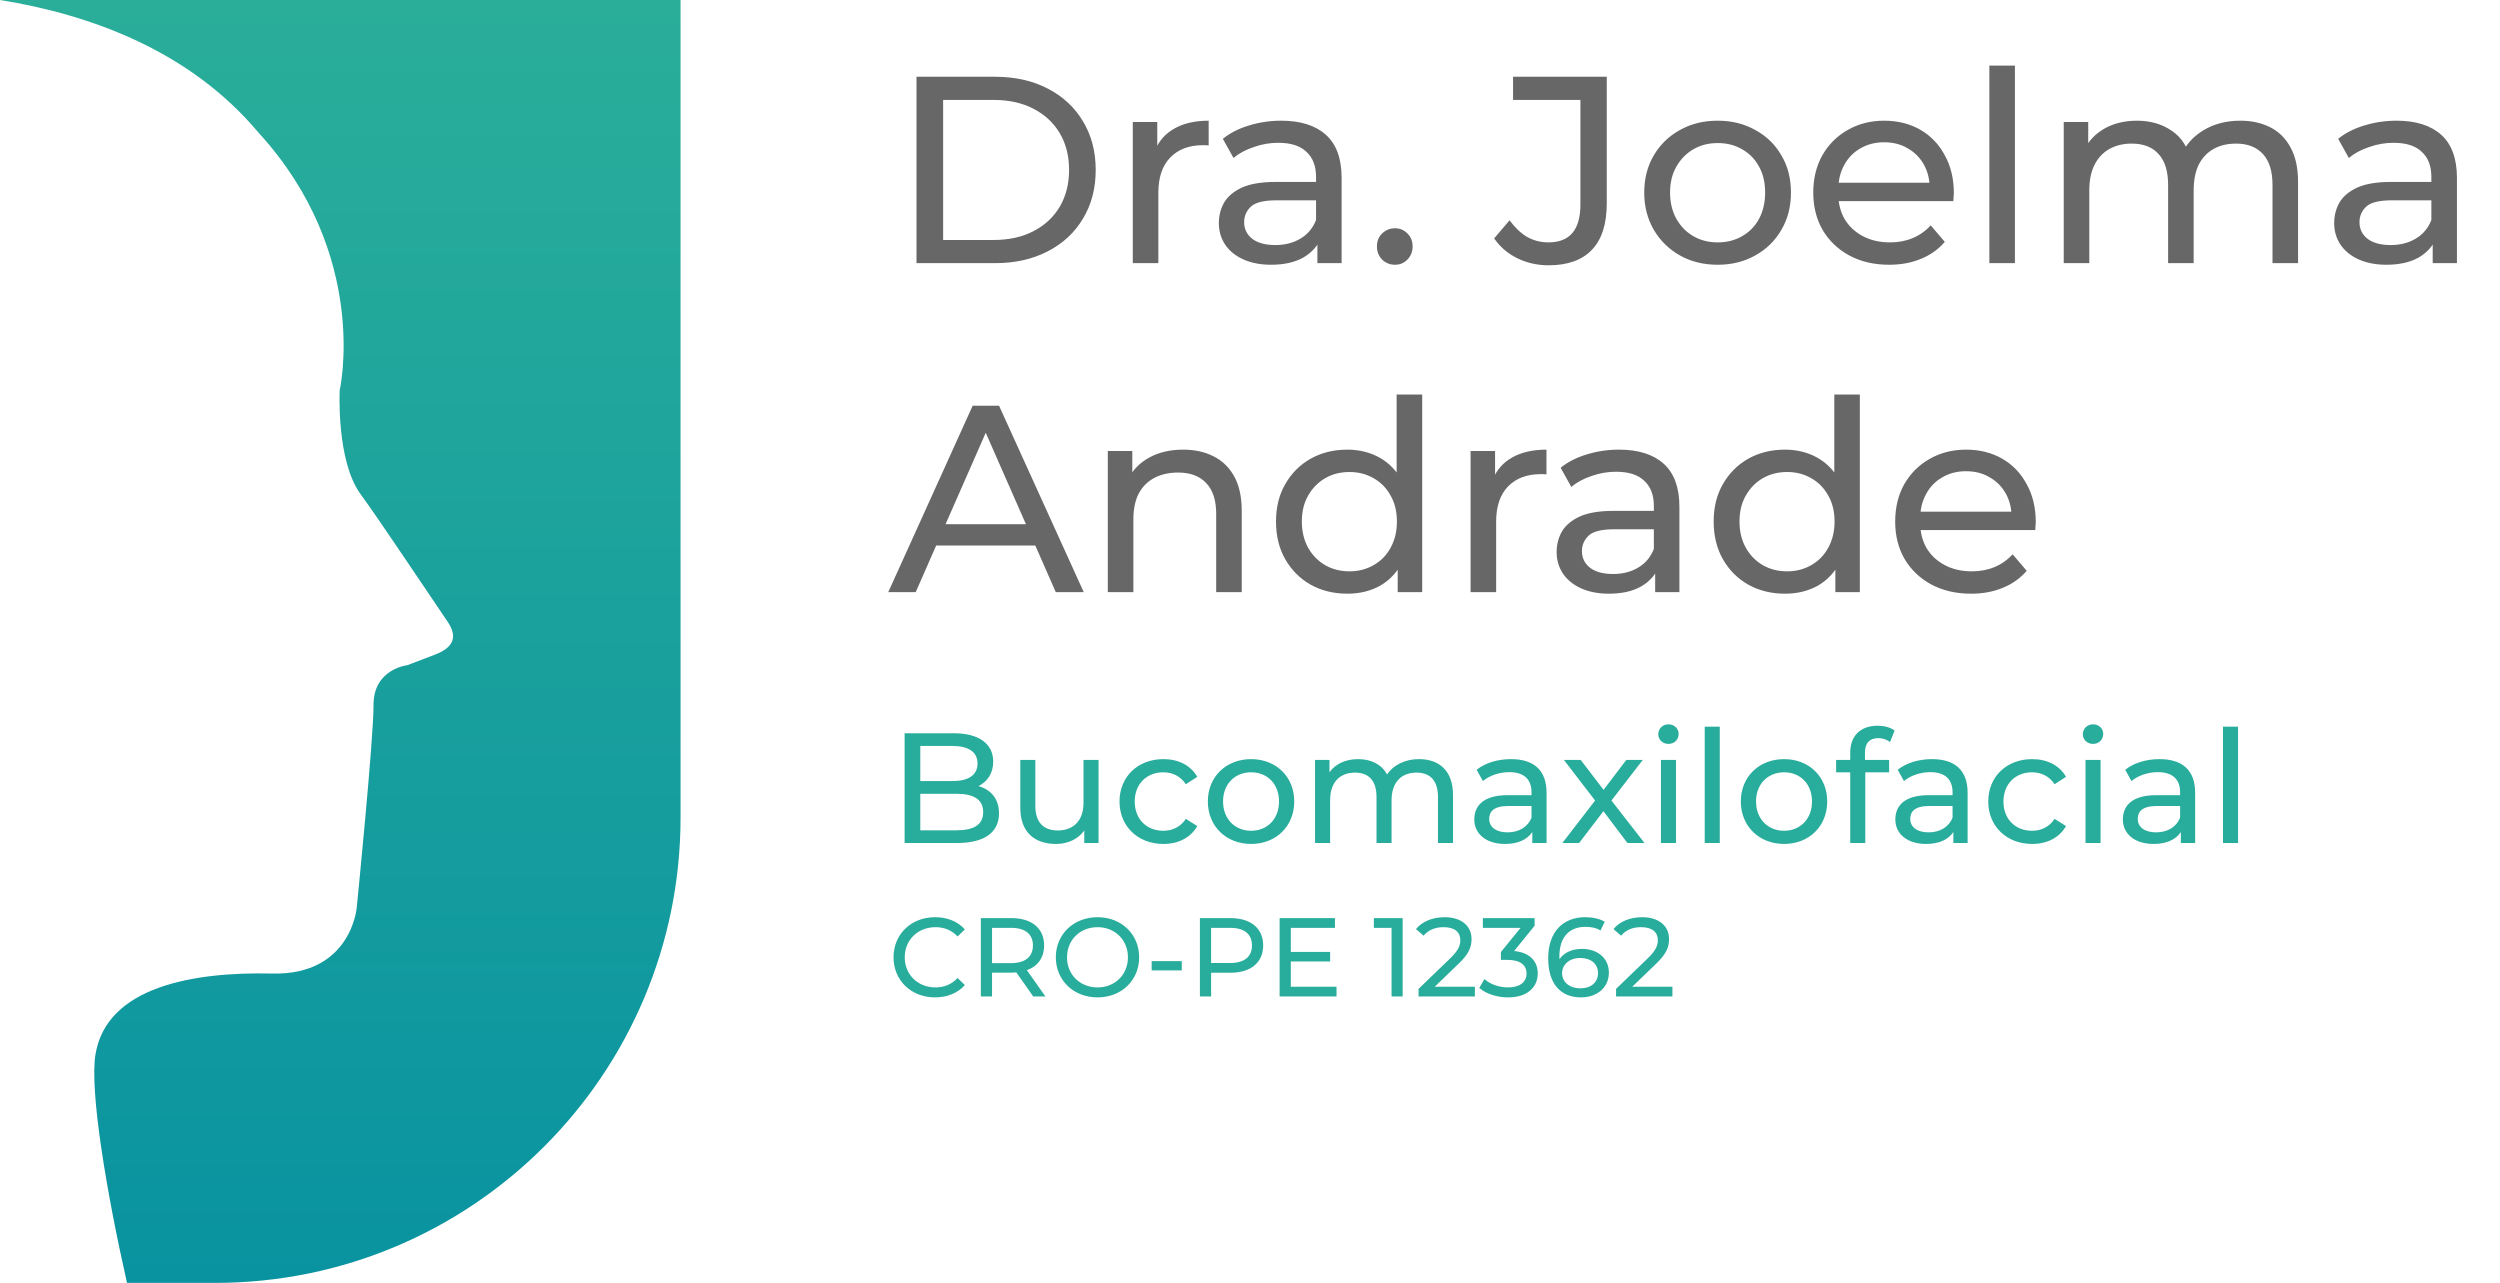 <svg width="152" height="78" viewBox="0 0 152 78" fill="none" xmlns="http://www.w3.org/2000/svg">
<path d="M56.846 60.641C57.588 60.641 58.228 60.383 58.664 59.892L58.221 59.463C57.854 59.852 57.404 60.035 56.88 60.035C55.804 60.035 55.008 59.259 55.008 58.204C55.008 57.148 55.804 56.372 56.88 56.372C57.404 56.372 57.854 56.549 58.221 56.937L58.664 56.508C58.228 56.018 57.588 55.766 56.853 55.766C55.403 55.766 54.327 56.794 54.327 58.204C54.327 59.613 55.403 60.641 56.846 60.641ZM63.564 60.587L62.434 58.987C63.101 58.748 63.483 58.217 63.483 57.482C63.483 56.447 62.733 55.821 61.494 55.821H59.635V60.587H60.316V59.137H61.494C61.596 59.137 61.699 59.13 61.794 59.123L62.822 60.587H63.564ZM61.474 58.558H60.316V56.413H61.474C62.345 56.413 62.802 56.801 62.802 57.482C62.802 58.163 62.345 58.558 61.474 58.558ZM66.734 60.641C68.184 60.641 69.26 59.606 69.26 58.204C69.26 56.801 68.184 55.766 66.734 55.766C65.27 55.766 64.194 56.808 64.194 58.204C64.194 59.6 65.27 60.641 66.734 60.641ZM66.734 60.035C65.665 60.035 64.875 59.259 64.875 58.204C64.875 57.148 65.665 56.372 66.734 56.372C67.79 56.372 68.579 57.148 68.579 58.204C68.579 59.259 67.79 60.035 66.734 60.035ZM70.021 59H71.852V58.435H70.021V59ZM74.813 55.821H72.954V60.587H73.635V59.143H74.813C76.052 59.143 76.801 58.517 76.801 57.482C76.801 56.447 76.052 55.821 74.813 55.821ZM74.793 58.551H73.635V56.413H74.793C75.664 56.413 76.12 56.801 76.12 57.482C76.12 58.163 75.664 58.551 74.793 58.551ZM78.482 59.995V58.456H80.872V57.877H78.482V56.413H81.165V55.821H77.801V60.587H81.26V59.995H78.482ZM83.531 55.821V56.413H84.607V60.587H85.281V55.821H83.531ZM87.229 59.995L88.686 58.592C89.333 57.972 89.469 57.557 89.469 57.094C89.469 56.277 88.829 55.766 87.835 55.766C87.093 55.766 86.46 56.032 86.092 56.488L86.555 56.89C86.848 56.536 87.263 56.372 87.774 56.372C88.441 56.372 88.788 56.672 88.788 57.162C88.788 57.462 88.693 57.761 88.189 58.252L86.249 60.124V60.587H89.673V59.995H87.229ZM92.058 57.822L93.304 56.284V55.821H90.158V56.413H92.453L91.255 57.884V58.36H91.636C92.453 58.36 92.814 58.687 92.814 59.191C92.814 59.709 92.405 60.035 91.69 60.035C91.105 60.035 90.574 59.824 90.254 59.525L89.941 60.063C90.342 60.423 91.01 60.641 91.69 60.641C92.902 60.641 93.495 59.988 93.495 59.184C93.495 58.449 93.011 57.911 92.058 57.822ZM96.186 57.693C95.594 57.693 95.09 57.911 94.817 58.319C94.811 58.258 94.811 58.204 94.811 58.149C94.811 56.958 95.43 56.352 96.397 56.352C96.738 56.352 97.064 56.413 97.309 56.577L97.568 56.045C97.262 55.855 96.833 55.766 96.383 55.766C95.049 55.766 94.13 56.638 94.13 58.265C94.13 59.783 94.852 60.641 96.132 60.641C97.078 60.641 97.82 60.056 97.82 59.137C97.82 58.258 97.132 57.693 96.186 57.693ZM96.104 60.09C95.369 60.09 94.974 59.661 94.974 59.171C94.974 58.646 95.424 58.245 96.07 58.245C96.738 58.245 97.16 58.605 97.16 59.164C97.16 59.729 96.724 60.09 96.104 60.09ZM99.238 59.995L100.695 58.592C101.342 57.972 101.478 57.557 101.478 57.094C101.478 56.277 100.838 55.766 99.844 55.766C99.102 55.766 98.468 56.032 98.101 56.488L98.564 56.89C98.856 56.536 99.272 56.372 99.782 56.372C100.45 56.372 100.797 56.672 100.797 57.162C100.797 57.462 100.702 57.761 100.198 58.252L98.257 60.124V60.587H101.682V59.995H99.238Z" fill="#28AC9B"/>
<path d="M55.723 16V4.667H60.499C61.708 4.667 62.772 4.904 63.689 5.379C64.617 5.854 65.335 6.518 65.842 7.371C66.36 8.223 66.619 9.211 66.619 10.334C66.619 11.456 66.36 12.444 65.842 13.296C65.335 14.149 64.617 14.813 63.689 15.288C62.772 15.762 61.708 16 60.499 16H55.723ZM57.342 14.591H60.402C61.341 14.591 62.151 14.413 62.831 14.057C63.522 13.701 64.056 13.204 64.434 12.568C64.811 11.92 65 11.175 65 10.334C65 9.481 64.811 8.736 64.434 8.099C64.056 7.462 63.522 6.966 62.831 6.61C62.151 6.254 61.341 6.075 60.402 6.075H57.342V14.591ZM68.873 16V7.419H70.362V9.751L70.216 9.168C70.454 8.574 70.853 8.121 71.414 7.808C71.976 7.495 72.666 7.338 73.487 7.338V8.844C73.422 8.833 73.357 8.828 73.292 8.828C73.239 8.828 73.184 8.828 73.13 8.828C72.299 8.828 71.641 9.076 71.155 9.573C70.67 10.069 70.427 10.787 70.427 11.726V16H68.873ZM80.097 16V14.187L80.016 13.847V10.754C80.016 10.096 79.821 9.589 79.433 9.233C79.055 8.866 78.483 8.682 77.716 8.682C77.209 8.682 76.713 8.768 76.227 8.941C75.741 9.103 75.331 9.324 74.997 9.605L74.349 8.439C74.791 8.083 75.32 7.813 75.936 7.63C76.562 7.435 77.215 7.338 77.895 7.338C79.071 7.338 79.978 7.624 80.615 8.196C81.251 8.768 81.57 9.643 81.57 10.819V16H80.097ZM77.279 16.097C76.643 16.097 76.081 15.989 75.596 15.773C75.121 15.557 74.754 15.261 74.495 14.883C74.236 14.494 74.106 14.057 74.106 13.572C74.106 13.107 74.214 12.686 74.43 12.309C74.657 11.931 75.018 11.629 75.515 11.402C76.022 11.175 76.702 11.062 77.555 11.062H80.275V12.179H77.619C76.842 12.179 76.319 12.309 76.049 12.568C75.779 12.827 75.644 13.14 75.644 13.507C75.644 13.928 75.811 14.268 76.146 14.527C76.481 14.775 76.945 14.899 77.538 14.899C78.121 14.899 78.629 14.77 79.06 14.511C79.503 14.252 79.821 13.874 80.016 13.377L80.323 14.446C80.118 14.953 79.757 15.358 79.238 15.66C78.72 15.951 78.067 16.097 77.279 16.097ZM84.818 16.097C84.516 16.097 84.257 15.995 84.041 15.79C83.825 15.574 83.718 15.304 83.718 14.98C83.718 14.656 83.825 14.392 84.041 14.187C84.257 13.982 84.516 13.879 84.818 13.879C85.11 13.879 85.358 13.982 85.563 14.187C85.779 14.392 85.887 14.656 85.887 14.98C85.887 15.304 85.779 15.574 85.563 15.79C85.358 15.995 85.11 16.097 84.818 16.097ZM94.146 16.13C93.477 16.13 92.851 15.989 92.268 15.709C91.685 15.428 91.21 15.023 90.843 14.494L91.782 13.393C92.095 13.825 92.446 14.16 92.834 14.397C93.234 14.624 93.671 14.737 94.146 14.737C95.441 14.737 96.089 13.971 96.089 12.438V6.075H91.993V4.667H97.691V12.357C97.691 13.62 97.389 14.565 96.785 15.191C96.191 15.816 95.311 16.13 94.146 16.13ZM104.438 16.097C103.574 16.097 102.808 15.908 102.139 15.53C101.47 15.153 100.941 14.635 100.552 13.976C100.164 13.307 99.969 12.552 99.969 11.71C99.969 10.857 100.164 10.101 100.552 9.443C100.941 8.785 101.47 8.272 102.139 7.905C102.808 7.527 103.574 7.338 104.438 7.338C105.29 7.338 106.051 7.527 106.721 7.905C107.401 8.272 107.929 8.785 108.307 9.443C108.696 10.091 108.89 10.846 108.89 11.71C108.89 12.562 108.696 13.318 108.307 13.976C107.929 14.635 107.401 15.153 106.721 15.53C106.051 15.908 105.29 16.097 104.438 16.097ZM104.438 14.737C104.988 14.737 105.479 14.613 105.911 14.365C106.354 14.117 106.699 13.766 106.947 13.312C107.195 12.848 107.32 12.314 107.32 11.71C107.32 11.094 107.195 10.566 106.947 10.123C106.699 9.67 106.354 9.319 105.911 9.071C105.479 8.822 104.988 8.698 104.438 8.698C103.887 8.698 103.396 8.822 102.964 9.071C102.533 9.319 102.187 9.67 101.928 10.123C101.669 10.566 101.54 11.094 101.54 11.71C101.54 12.314 101.669 12.848 101.928 13.312C102.187 13.766 102.533 14.117 102.964 14.365C103.396 14.613 103.887 14.737 104.438 14.737ZM114.86 16.097C113.943 16.097 113.133 15.908 112.432 15.53C111.741 15.153 111.201 14.635 110.813 13.976C110.435 13.318 110.246 12.562 110.246 11.71C110.246 10.857 110.43 10.101 110.797 9.443C111.174 8.785 111.687 8.272 112.335 7.905C112.993 7.527 113.732 7.338 114.553 7.338C115.384 7.338 116.118 7.522 116.755 7.889C117.391 8.256 117.888 8.774 118.244 9.443C118.611 10.101 118.795 10.873 118.795 11.758C118.795 11.823 118.789 11.899 118.778 11.985C118.778 12.071 118.773 12.152 118.762 12.228H111.46V11.111H117.953L117.321 11.499C117.332 10.949 117.219 10.458 116.981 10.026C116.744 9.594 116.415 9.26 115.994 9.022C115.584 8.774 115.103 8.65 114.553 8.65C114.013 8.65 113.533 8.774 113.112 9.022C112.691 9.26 112.362 9.6 112.124 10.042C111.887 10.474 111.768 10.97 111.768 11.531V11.791C111.768 12.363 111.898 12.875 112.157 13.329C112.426 13.771 112.799 14.117 113.274 14.365C113.749 14.613 114.294 14.737 114.909 14.737C115.416 14.737 115.875 14.651 116.285 14.478C116.706 14.305 117.073 14.046 117.386 13.701L118.244 14.705C117.856 15.158 117.37 15.504 116.787 15.741C116.215 15.978 115.573 16.097 114.86 16.097ZM120.953 16V3.987H122.507V16H120.953ZM136.209 7.338C136.899 7.338 137.509 7.473 138.038 7.743C138.567 8.013 138.977 8.423 139.269 8.973C139.571 9.524 139.722 10.22 139.722 11.062V16H138.168V11.24C138.168 10.409 137.973 9.783 137.585 9.362C137.196 8.941 136.651 8.731 135.95 8.731C135.432 8.731 134.978 8.839 134.59 9.054C134.201 9.27 133.899 9.589 133.683 10.01C133.478 10.431 133.375 10.954 133.375 11.58V16H131.821V11.24C131.821 10.409 131.627 9.783 131.238 9.362C130.861 8.941 130.316 8.731 129.603 8.731C129.096 8.731 128.648 8.839 128.259 9.054C127.871 9.27 127.569 9.589 127.353 10.01C127.137 10.431 127.029 10.954 127.029 11.58V16H125.475V7.419H126.964V9.702L126.721 9.119C126.991 8.558 127.407 8.121 127.968 7.808C128.529 7.495 129.182 7.338 129.927 7.338C130.747 7.338 131.454 7.543 132.048 7.954C132.641 8.353 133.03 8.963 133.214 9.783L132.582 9.524C132.841 8.866 133.294 8.337 133.942 7.937C134.59 7.538 135.345 7.338 136.209 7.338ZM147.908 16V14.187L147.827 13.847V10.754C147.827 10.096 147.633 9.589 147.245 9.233C146.867 8.866 146.295 8.682 145.528 8.682C145.021 8.682 144.525 8.768 144.039 8.941C143.553 9.103 143.143 9.324 142.808 9.605L142.161 8.439C142.603 8.083 143.132 7.813 143.747 7.63C144.373 7.435 145.026 7.338 145.706 7.338C146.883 7.338 147.79 7.624 148.426 8.196C149.063 8.768 149.382 9.643 149.382 10.819V16H147.908ZM145.091 16.097C144.454 16.097 143.893 15.989 143.407 15.773C142.933 15.557 142.566 15.261 142.307 14.883C142.048 14.494 141.918 14.057 141.918 13.572C141.918 13.107 142.026 12.686 142.242 12.309C142.468 11.931 142.83 11.629 143.327 11.402C143.834 11.175 144.514 11.062 145.366 11.062H148.086V12.179H145.431C144.654 12.179 144.131 12.309 143.861 12.568C143.591 12.827 143.456 13.14 143.456 13.507C143.456 13.928 143.623 14.268 143.958 14.527C144.293 14.775 144.757 14.899 145.35 14.899C145.933 14.899 146.44 14.77 146.872 14.511C147.315 14.252 147.633 13.874 147.827 13.377L148.135 14.446C147.93 14.953 147.568 15.358 147.05 15.66C146.532 15.951 145.879 16.097 145.091 16.097ZM54.007 36L59.139 24.667H60.742L65.891 36H64.191L59.609 25.574H60.257L55.675 36H54.007ZM56.193 33.167L56.63 31.872H63.009L63.478 33.167H56.193ZM71.936 27.338C72.638 27.338 73.253 27.473 73.782 27.743C74.322 28.013 74.743 28.423 75.045 28.974C75.347 29.524 75.498 30.22 75.498 31.062V36H73.944V31.24C73.944 30.409 73.739 29.783 73.329 29.362C72.93 28.941 72.363 28.731 71.629 28.731C71.078 28.731 70.598 28.839 70.188 29.054C69.778 29.27 69.459 29.589 69.233 30.01C69.017 30.431 68.909 30.954 68.909 31.58V36H67.355V27.419H68.844V29.734L68.601 29.119C68.882 28.558 69.314 28.121 69.897 27.808C70.479 27.495 71.159 27.338 71.936 27.338ZM81.92 36.097C81.089 36.097 80.344 35.914 79.686 35.547C79.038 35.18 78.526 34.667 78.148 34.009C77.77 33.35 77.581 32.584 77.581 31.71C77.581 30.835 77.77 30.074 78.148 29.427C78.526 28.768 79.038 28.256 79.686 27.889C80.344 27.522 81.089 27.338 81.92 27.338C82.644 27.338 83.296 27.5 83.879 27.824C84.462 28.148 84.926 28.634 85.272 29.281C85.628 29.929 85.806 30.738 85.806 31.71C85.806 32.681 85.633 33.49 85.288 34.138C84.953 34.786 84.495 35.277 83.912 35.611C83.329 35.935 82.665 36.097 81.92 36.097ZM82.05 34.737C82.59 34.737 83.075 34.613 83.507 34.365C83.95 34.117 84.295 33.766 84.543 33.312C84.802 32.848 84.932 32.314 84.932 31.71C84.932 31.094 84.802 30.566 84.543 30.123C84.295 29.67 83.95 29.319 83.507 29.071C83.075 28.822 82.59 28.698 82.05 28.698C81.499 28.698 81.008 28.822 80.577 29.071C80.145 29.319 79.799 29.67 79.54 30.123C79.281 30.566 79.152 31.094 79.152 31.71C79.152 32.314 79.281 32.848 79.54 33.312C79.799 33.766 80.145 34.117 80.577 34.365C81.008 34.613 81.499 34.737 82.05 34.737ZM84.98 36V33.685L85.077 31.693L84.915 29.702V23.987H86.47V36H84.98ZM89.411 36V27.419H90.9V29.751L90.754 29.168C90.992 28.574 91.391 28.121 91.952 27.808C92.514 27.495 93.204 27.338 94.025 27.338V28.844C93.96 28.833 93.895 28.828 93.831 28.828C93.776 28.828 93.722 28.828 93.669 28.828C92.838 28.828 92.179 29.076 91.693 29.573C91.208 30.069 90.965 30.787 90.965 31.726V36H89.411ZM100.634 36V34.187L100.554 33.847V30.754C100.554 30.096 100.359 29.589 99.971 29.233C99.593 28.866 99.021 28.682 98.254 28.682C97.747 28.682 97.251 28.768 96.765 28.941C96.279 29.103 95.869 29.324 95.535 29.605L94.887 28.439C95.329 28.083 95.858 27.813 96.474 27.63C97.1 27.435 97.753 27.338 98.433 27.338C99.609 27.338 100.516 27.624 101.153 28.196C101.789 28.768 102.108 29.643 102.108 30.819V36H100.634ZM97.817 36.097C97.181 36.097 96.619 35.989 96.134 35.773C95.659 35.557 95.292 35.261 95.033 34.883C94.774 34.494 94.644 34.057 94.644 33.572C94.644 33.107 94.752 32.686 94.968 32.309C95.195 31.931 95.556 31.629 96.053 31.402C96.56 31.175 97.24 31.062 98.093 31.062H100.813V32.179H98.157C97.38 32.179 96.857 32.309 96.587 32.568C96.317 32.827 96.182 33.14 96.182 33.507C96.182 33.928 96.35 34.268 96.684 34.527C97.019 34.775 97.483 34.899 98.076 34.899C98.659 34.899 99.167 34.77 99.598 34.511C100.041 34.252 100.359 33.874 100.554 33.377L100.861 34.446C100.656 34.953 100.294 35.358 99.776 35.66C99.258 35.951 98.605 36.097 97.817 36.097ZM108.53 36.097C107.699 36.097 106.954 35.914 106.295 35.547C105.648 35.18 105.135 34.667 104.757 34.009C104.38 33.35 104.191 32.584 104.191 31.71C104.191 30.835 104.38 30.074 104.757 29.427C105.135 28.768 105.648 28.256 106.295 27.889C106.954 27.522 107.699 27.338 108.53 27.338C109.253 27.338 109.906 27.5 110.489 27.824C111.072 28.148 111.536 28.634 111.881 29.281C112.237 29.929 112.415 30.738 112.415 31.71C112.415 32.681 112.243 33.49 111.897 34.138C111.563 34.786 111.104 35.277 110.521 35.611C109.938 35.935 109.274 36.097 108.53 36.097ZM108.659 34.737C109.199 34.737 109.685 34.613 110.116 34.365C110.559 34.117 110.904 33.766 111.152 33.312C111.412 32.848 111.541 32.314 111.541 31.71C111.541 31.094 111.412 30.566 111.152 30.123C110.904 29.67 110.559 29.319 110.116 29.071C109.685 28.822 109.199 28.698 108.659 28.698C108.109 28.698 107.618 28.822 107.186 29.071C106.754 29.319 106.409 29.67 106.15 30.123C105.891 30.566 105.761 31.094 105.761 31.71C105.761 32.314 105.891 32.848 106.15 33.312C106.409 33.766 106.754 34.117 107.186 34.365C107.618 34.613 108.109 34.737 108.659 34.737ZM111.59 36V33.685L111.687 31.693L111.525 29.702V23.987H113.079V36H111.59ZM119.841 36.097C118.923 36.097 118.114 35.908 117.412 35.531C116.721 35.153 116.182 34.635 115.793 33.976C115.415 33.318 115.227 32.562 115.227 31.71C115.227 30.857 115.41 30.101 115.777 29.443C116.155 28.785 116.668 28.272 117.315 27.905C117.974 27.527 118.713 27.338 119.533 27.338C120.364 27.338 121.098 27.522 121.735 27.889C122.372 28.256 122.868 28.774 123.224 29.443C123.591 30.101 123.775 30.873 123.775 31.758C123.775 31.823 123.77 31.898 123.759 31.985C123.759 32.071 123.753 32.152 123.743 32.228H116.441V31.111H122.933L122.302 31.499C122.312 30.949 122.199 30.458 121.962 30.026C121.724 29.594 121.395 29.259 120.974 29.022C120.564 28.774 120.084 28.65 119.533 28.65C118.993 28.65 118.513 28.774 118.092 29.022C117.671 29.259 117.342 29.599 117.105 30.042C116.867 30.474 116.748 30.97 116.748 31.532V31.791C116.748 32.363 116.878 32.875 117.137 33.329C117.407 33.771 117.779 34.117 118.254 34.365C118.729 34.613 119.274 34.737 119.889 34.737C120.397 34.737 120.855 34.651 121.265 34.478C121.686 34.305 122.053 34.046 122.366 33.701L123.224 34.705C122.836 35.158 122.35 35.504 121.767 35.741C121.195 35.978 120.553 36.097 119.841 36.097Z" fill="#676767"/>
<path d="M41.378 0.014V49.696C41.378 65.324 28.702 78 13.073 78H7.722C6.487 72.549 5.437 66.303 5.806 64.103C6.487 59.987 11.753 59.078 16.551 59.192C21.349 59.306 21.689 55.189 21.689 55.189C21.689 55.189 22.712 45.011 22.712 42.84C22.712 40.668 24.77 40.441 24.77 40.441L26.445 39.802C27.524 39.39 27.864 38.766 27.226 37.815C25.678 35.544 23.166 31.754 21.917 30.036C20.44 28.006 20.653 23.734 20.653 23.734C20.653 23.734 22.541 15.529 15.728 8.077C11.555 3.094 5.536 0.894 0 0H41.378V0.014Z" fill="url(#paint0_linear_1_141)"/>
<path d="M59.491 47.795C60.015 47.537 60.387 47.032 60.387 46.307C60.387 45.23 59.529 44.582 57.994 44.582H55.001V51.255H58.185C59.872 51.255 60.739 50.597 60.739 49.453C60.739 48.567 60.244 48.004 59.491 47.795ZM57.908 45.354C58.881 45.354 59.434 45.717 59.434 46.422C59.434 47.127 58.881 47.489 57.908 47.489H55.954V45.354H57.908ZM58.147 50.483H55.954V48.262H58.147C59.205 48.262 59.777 48.605 59.777 49.377C59.777 50.149 59.205 50.483 58.147 50.483ZM65.876 46.203V48.815C65.876 49.901 65.266 50.492 64.313 50.492C63.445 50.492 62.949 49.997 62.949 49.005V46.203H62.034V49.11C62.034 50.597 62.902 51.312 64.208 51.312C64.923 51.312 65.552 51.017 65.924 50.492V51.255H66.791V46.203H65.876ZM70.735 51.312C71.641 51.312 72.394 50.931 72.794 50.225L72.098 49.787C71.774 50.283 71.278 50.511 70.726 50.511C69.734 50.511 68.991 49.825 68.991 48.729C68.991 47.652 69.734 46.956 70.726 46.956C71.278 46.956 71.774 47.184 72.098 47.68L72.794 47.232C72.394 46.527 71.641 46.155 70.735 46.155C69.181 46.155 68.066 47.223 68.066 48.729C68.066 50.235 69.181 51.312 70.735 51.312ZM76.068 51.312C77.584 51.312 78.69 50.235 78.69 48.729C78.69 47.223 77.584 46.155 76.068 46.155C74.553 46.155 73.437 47.223 73.437 48.729C73.437 50.235 74.553 51.312 76.068 51.312ZM76.068 50.511C75.096 50.511 74.362 49.806 74.362 48.729C74.362 47.652 75.096 46.956 76.068 46.956C77.041 46.956 77.765 47.652 77.765 48.729C77.765 49.806 77.041 50.511 76.068 50.511ZM86.275 46.155C85.418 46.155 84.712 46.517 84.331 47.089C83.997 46.46 83.349 46.155 82.577 46.155C81.814 46.155 81.195 46.441 80.832 46.956V46.203H79.955V51.255H80.871V48.653C80.871 47.556 81.471 46.975 82.386 46.975C83.216 46.975 83.692 47.461 83.692 48.452V51.255H84.607V48.653C84.607 47.556 85.208 46.975 86.123 46.975C86.952 46.975 87.429 47.461 87.429 48.452V51.255H88.344V48.347C88.344 46.86 87.505 46.155 86.275 46.155ZM91.868 46.155C91.057 46.155 90.304 46.384 89.78 46.803L90.161 47.489C90.552 47.156 91.162 46.946 91.763 46.946C92.668 46.946 93.116 47.394 93.116 48.166V48.347H91.667C90.161 48.347 89.637 49.015 89.637 49.825C89.637 50.702 90.362 51.312 91.505 51.312C92.297 51.312 92.859 51.045 93.164 50.588V51.255H94.031V48.205C94.031 46.822 93.25 46.155 91.868 46.155ZM91.658 50.607C90.962 50.607 90.543 50.292 90.543 49.787C90.543 49.358 90.8 49.005 91.706 49.005H93.116V49.711C92.888 50.292 92.344 50.607 91.658 50.607ZM99.986 51.255L97.975 48.672L99.881 46.203H98.88L97.498 48.023L96.106 46.203H95.086L96.983 48.672L94.991 51.255H96.011L97.489 49.32L98.947 51.255H99.986ZM101.442 45.23C101.804 45.23 102.062 44.963 102.062 44.62C102.062 44.296 101.795 44.039 101.442 44.039C101.089 44.039 100.823 44.306 100.823 44.639C100.823 44.973 101.089 45.23 101.442 45.23ZM100.985 51.255H101.9V46.203H100.985V51.255ZM103.647 51.255H104.562V44.182H103.647V51.255ZM108.473 51.312C109.989 51.312 111.095 50.235 111.095 48.729C111.095 47.223 109.989 46.155 108.473 46.155C106.958 46.155 105.842 47.223 105.842 48.729C105.842 50.235 106.958 51.312 108.473 51.312ZM108.473 50.511C107.501 50.511 106.767 49.806 106.767 48.729C106.767 47.652 107.501 46.956 108.473 46.956C109.446 46.956 110.17 47.652 110.17 48.729C110.17 49.806 109.446 50.511 108.473 50.511ZM114.21 44.878C114.477 44.878 114.724 44.973 114.915 45.116L115.191 44.42C114.934 44.22 114.553 44.125 114.162 44.125C113.085 44.125 112.494 44.773 112.494 45.755V46.203H111.636V46.956H112.494V51.255H113.409V46.956H114.858V46.203H113.39V45.764C113.39 45.183 113.666 44.878 114.21 44.878ZM117.468 46.155C116.657 46.155 115.904 46.384 115.38 46.803L115.761 47.489C116.152 47.156 116.762 46.946 117.363 46.946C118.268 46.946 118.716 47.394 118.716 48.166V48.347H117.267C115.761 48.347 115.237 49.015 115.237 49.825C115.237 50.702 115.961 51.312 117.105 51.312C117.897 51.312 118.459 51.045 118.764 50.588V51.255H119.631V48.205C119.631 46.822 118.85 46.155 117.468 46.155ZM117.258 50.607C116.562 50.607 116.143 50.292 116.143 49.787C116.143 49.358 116.4 49.005 117.305 49.005H118.716V49.711C118.488 50.292 117.944 50.607 117.258 50.607ZM123.555 51.312C124.46 51.312 125.214 50.931 125.614 50.225L124.918 49.787C124.594 50.283 124.098 50.511 123.545 50.511C122.554 50.511 121.81 49.825 121.81 48.729C121.81 47.652 122.554 46.956 123.545 46.956C124.098 46.956 124.594 47.184 124.918 47.68L125.614 47.232C125.214 46.527 124.46 46.155 123.555 46.155C122.001 46.155 120.886 47.223 120.886 48.729C120.886 50.235 122.001 51.312 123.555 51.312ZM127.256 45.23C127.618 45.23 127.876 44.963 127.876 44.62C127.876 44.296 127.609 44.039 127.256 44.039C126.904 44.039 126.637 44.306 126.637 44.639C126.637 44.973 126.904 45.23 127.256 45.23ZM126.799 51.255H127.714V46.203H126.799V51.255ZM131.301 46.155C130.491 46.155 129.738 46.384 129.213 46.803L129.595 47.489C129.985 47.156 130.595 46.946 131.196 46.946C132.102 46.946 132.55 47.394 132.55 48.166V48.347H131.101C129.595 48.347 129.07 49.015 129.07 49.825C129.07 50.702 129.795 51.312 130.939 51.312C131.73 51.312 132.292 51.045 132.597 50.588V51.255H133.465V48.205C133.465 46.822 132.683 46.155 131.301 46.155ZM131.091 50.607C130.395 50.607 129.976 50.292 129.976 49.787C129.976 49.358 130.233 49.005 131.139 49.005H132.55V49.711C132.321 50.292 131.777 50.607 131.091 50.607ZM135.158 51.255H136.073V44.182H135.158V51.255Z" fill="#28AC9B"/>
<defs>
<linearGradient id="paint0_linear_1_141" x1="20.695" y1="78.013" x2="20.695" y2="0.016" gradientUnits="userSpaceOnUse">
<stop stop-color="#0993A0"/>
<stop offset="1" stop-color="#2AAE9A"/>
</linearGradient>
</defs>
</svg>

